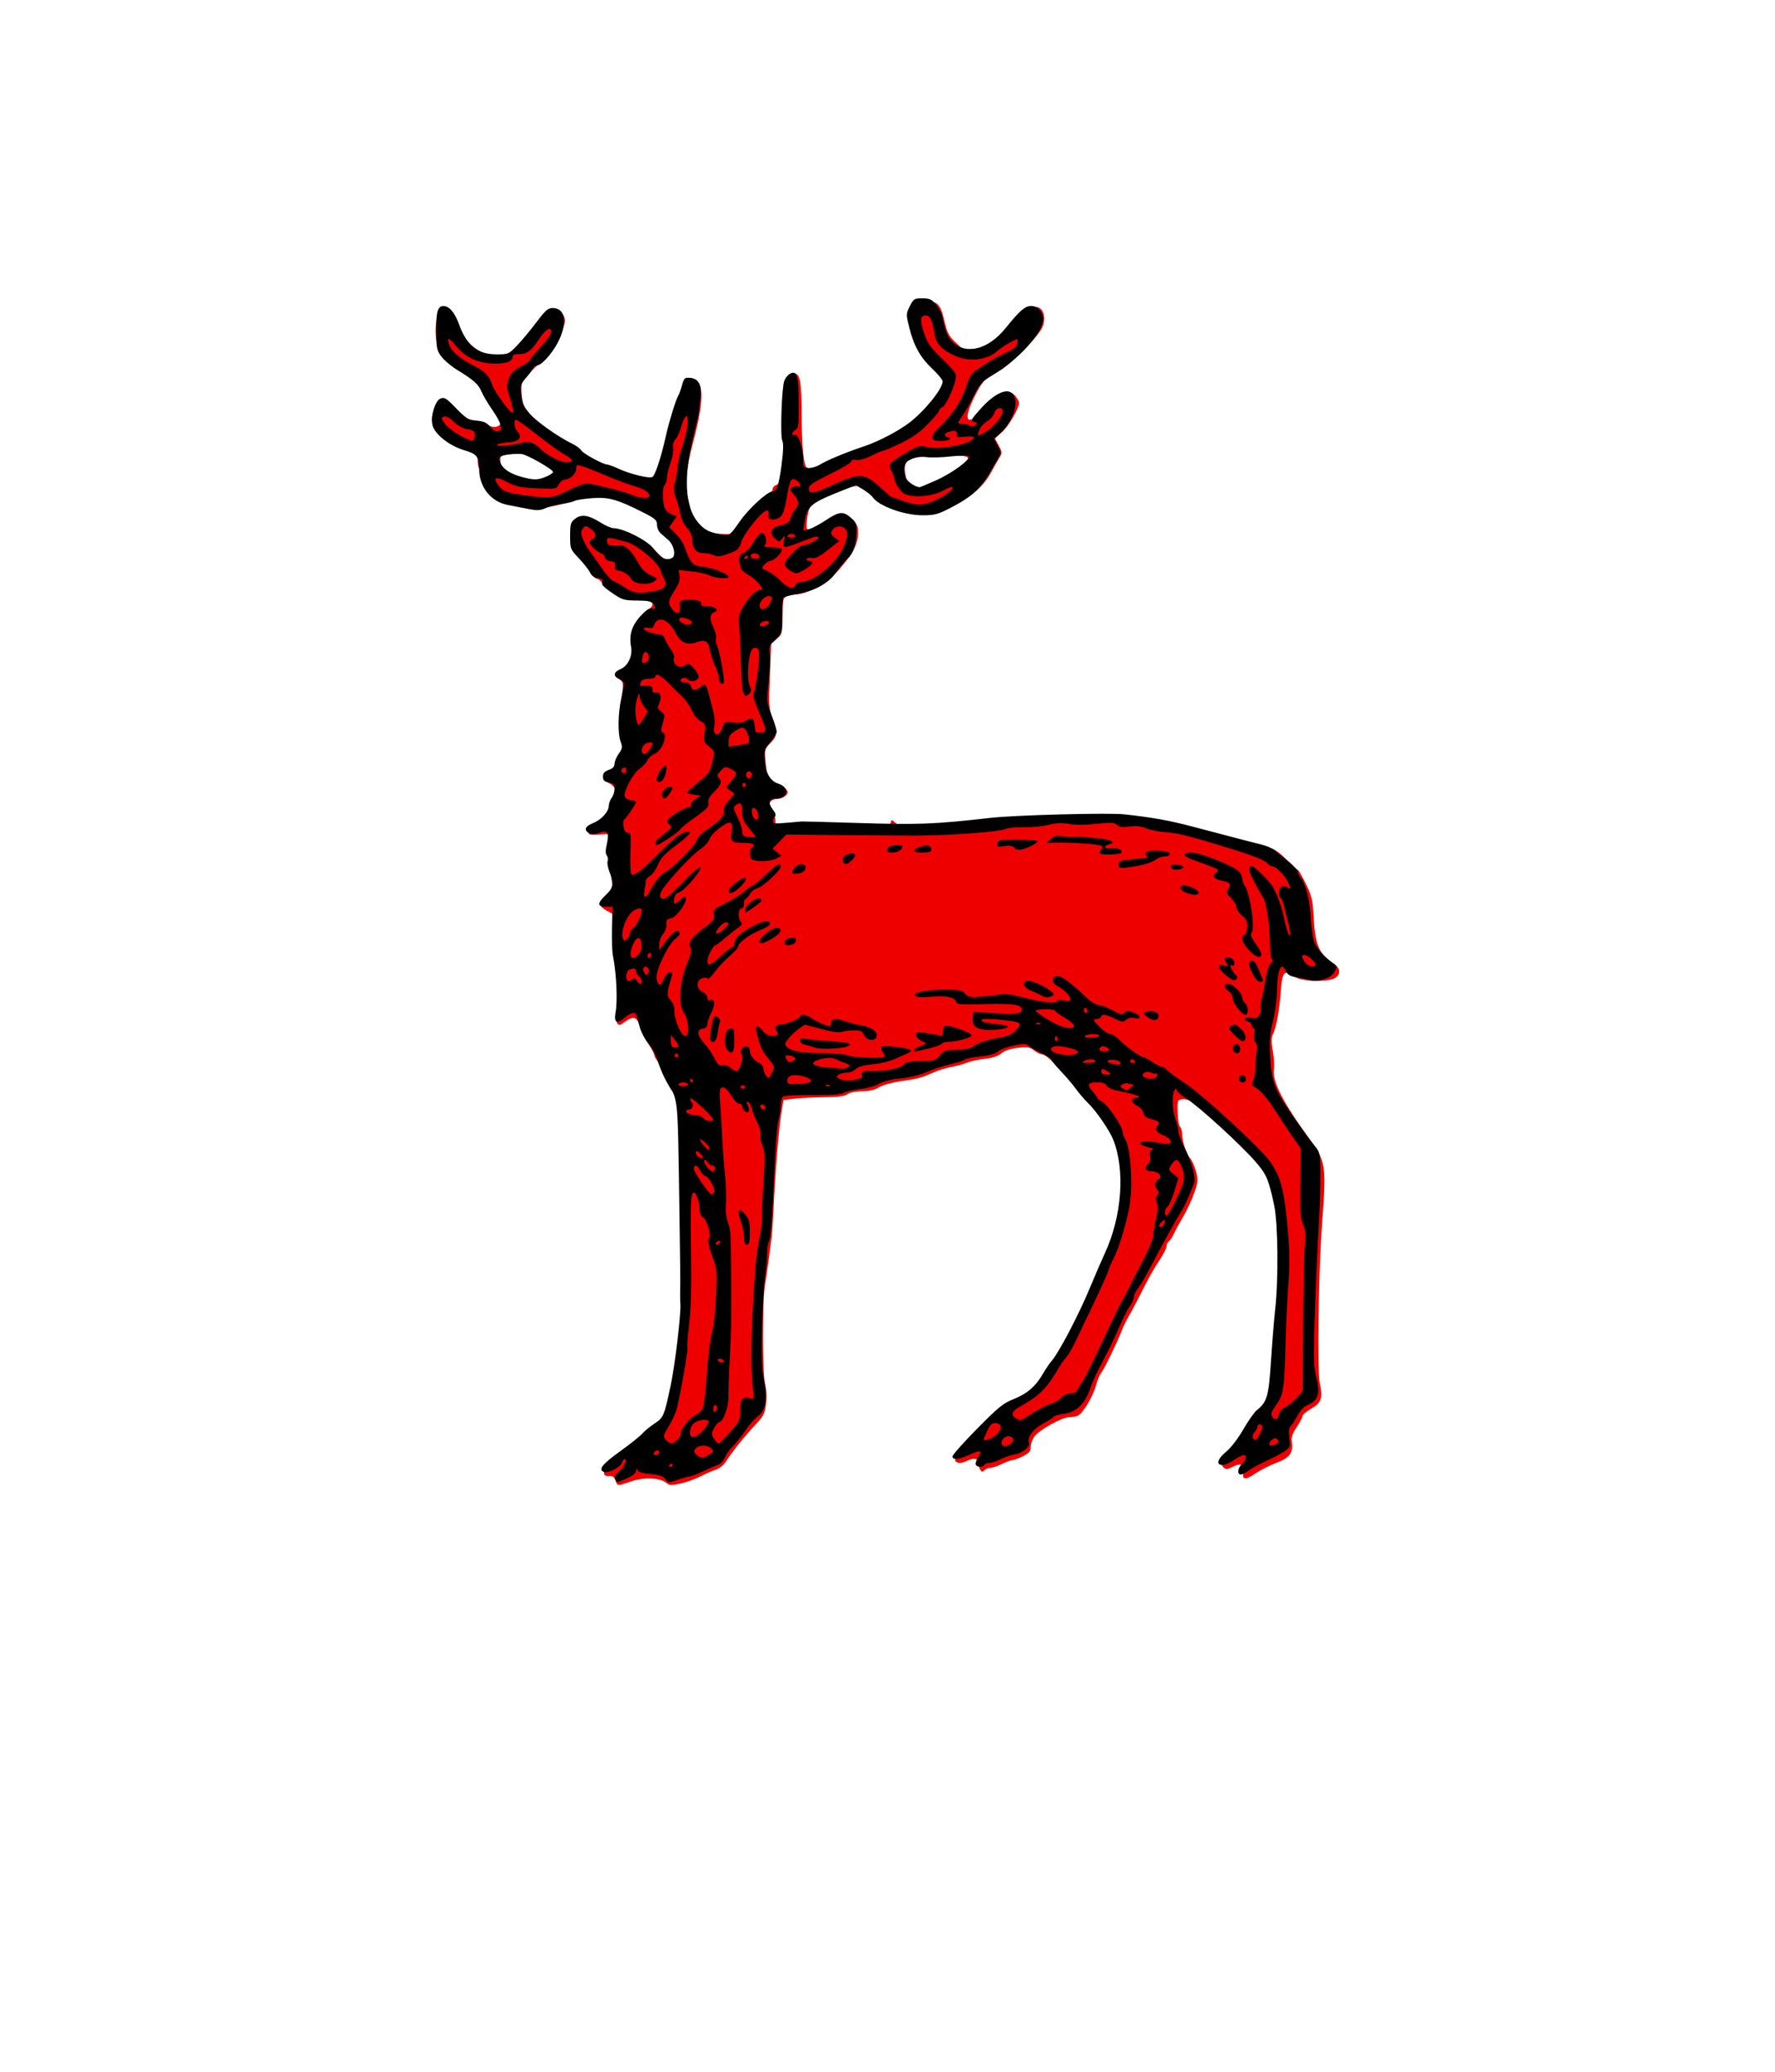 <svg xmlns="http://www.w3.org/2000/svg" version="1.1" width="300" height="350">
 <path id="fill" d="m104.01 250.09c-.234-.616-.517-.813-1.058-.738-1.239.172-1.135-1.095.151-1.851 1.983-1.166 4.764-3.337 5.828-4.548.579-.66 1.439-1.385 1.911-1.612.993-.477 1.472-1.342 2.136-3.856.916-3.47 2.302-13.148 2.255-15.742-.015-.812-.034-1.919-.043-2.46-.008-.541-.047-2.386-.086-4.1-.107-4.72-.09-12.615.035-15.742.144-3.605-.292-11.809-.666-12.523-.159-.304-.289-.924-.289-1.378 0-.454-.184-.943-.41-1.087-.432-.276-1.206-1.783-1.905-3.706-.229-.631-.614-1.381-.855-1.666-.241-.285-.438-.683-.438-.885 0-.202-.451-1.036-1-1.854-.552-.817-1.185-2.115-1.408-2.884-.483-1.67-1.118-1.886-2.51-.857-.868.642-1.063.681-1.337.267-.176-.266-.248-.853-.159-1.304.089-.451.26-1.317.38-1.925.12-.608.042-1.862-.173-2.788-.216-.925-.493-4.106-.617-7.07l-.225-5.386-.961-.532c-1.362-.754-1.362-1.118 0-2.241l1.201-.99-.381-1.916c-.209-1.054-.411-3.244-.448-4.868l-.067-2.952-1.722.092c-1.512.081-1.722.015-1.722-.538 0-.405.304-.707.851-.844 1.063-.267 2.752-2.076 2.768-2.964.006-.366.223-1.034.48-1.485.764-1.336.608-2.219-.492-2.788-1.251-.647-1.251-1.321 0-1.968.541-.28.984-.746.984-1.036 0-.29.316-1.037.701-1.661.649-1.051.67-1.263.283-2.878-.396-1.649-.348-3.548.203-8.08.16-1.318.087-1.587-.553-2.035-.618-.433-.67-.599-.318-1.023.231-.279.601-.506.821-.506.221 0 .682-.311 1.026-.69.499-.551.633-1.232.664-3.383.033-2.282.167-2.895.878-4.02.461-.73 1.242-1.622 1.736-1.982 1.482-1.08.891-1.732-1.576-1.735-1.686-.003-2.372-.182-3.777-.988-.944-.541-1.957-1.352-2.251-1.801-.294-.449-.742-.816-.996-.816-.254 0-.633-.406-.842-.902-.21-.496-1.05-1.604-1.868-2.461-1.425-1.494-1.493-1.655-1.615-3.823-.121-2.145-.083-2.293.731-2.826 1.032-.676 2.369-.486 4.093.58.652.403 2.169.984 3.371 1.289 2.63.669 4.558 1.803 6.411 3.773 1.754 1.864 2.83 1.886 2.982.062.087-1.037-.096-1.391-1.394-2.708-.821-.833-1.493-1.783-1.493-2.112 0-.328-.332-.889-.738-1.246-.802-.706-3.788-2.192-5.901-2.937-1.603-.566-5.495-.553-7.299.024-3.841 1.228-6.27 1.575-8.402 1.2-1.151-.202-2.609-.449-3.241-.547-.631-.098-1.47-.448-1.863-.776-1.179-.985-2.4-3.02-2.4-3.999 0-.505-.148-1.01-.328-1.121-.18-.111-.328-.707-.328-1.323 0-1.01-.147-1.187-1.458-1.784-.802-.365-1.702-.664-1.999-.664-.786 0-3.502-2.498-3.998-3.678-.328-.781-.34-1.276-.052-2.191.901-2.865 1.329-2.906 4.03-.393 1.823 1.696 2.295 1.973 3.292 1.936.698-.026 1.416.185 1.795.528.769.696 2.114.567 2.264-.219.06-.315-.533-1.422-1.319-2.46-.786-1.038-1.675-2.411-1.976-3.052-.656-1.395-1.085-1.802-3.846-3.648-1.166-.78-2.444-1.899-2.839-2.487-.963-1.431-1.263-3.861-.756-6.126.343-1.532.523-1.824 1.125-1.824.877 0 1.486.692 2.307 2.624 1.106 2.601 1.804 3.554 3.372 4.603 1.376.92 1.734 1.012 3.46.894 1.88-.129 1.971-.181 3.871-2.196 1.07-1.135 2.533-2.858 3.25-3.83 1.059-1.433 1.485-1.766 2.26-1.766 1.016 0 1.976.99 1.976 2.037 0 .319-.38 1.53-.845 2.691-.71 1.775-1.26 2.486-3.449 4.462-1.432 1.293-2.741 2.607-2.908 2.92-.168.313-.217 1.422-.109 2.463.178 1.726.354 2.065 1.985 3.827.984 1.063 1.929 1.933 2.1 1.933.171 0 1.18.59 2.242 1.312 1.062.722 2.095 1.312 2.293 1.312.199 0 .699.365 1.112.81.83.896 4.44 2.798 5.31 2.798.304 0 1.014.277 1.576.616.562.339 2.01.807 3.217 1.04 2.606.504 3.03.291 3.558-1.776.19-.746.547-2.094.792-2.995.246-.902.631-2.672.856-3.933.225-1.261.829-3.18 1.342-4.263.513-1.084.932-2.211.933-2.504 0-.973.841-1.375 1.855-.886 1.687.813 1.603 3.857-.308 11.09-.976 3.696-1.33 6.786-.948 8.273.198.771.45 1.874.559 2.451.223 1.175 1.804 3.334 2.887 3.941.391.219 1.554.404 2.584.41l1.874.012 1.315-1.886c1.818-2.608 1.952-2.753 3.711-4 .857-.61 1.558-1.361 1.558-1.671 0-.309.272-.633.605-.72.966-.253 1.442-3.489 1.184-8.05-.235-4.144.228-9.669.876-10.449.217-.261.7-.431 1.074-.377.912.131 1.155 1.594 1.161 6.985.003 2.345.119 5.281.258 6.525.344 3.066.778 3.316 3.325 1.916 1.062-.584 2.113-1.062 2.334-1.062.221 0 1.137-.369 2.035-.82.898-.451 1.837-.82 2.086-.82.45 0 2.327-.739 3.592-1.414.361-.193 1.294-.693 2.075-1.112 3.17-1.702 6.728-5.097 8.03-7.658.715-1.41.414-2.502-.976-3.542-1.863-1.394-2.685-2.491-3.213-4.284-.297-1.01-.678-2.089-.848-2.402-.412-.759-.393-3.087.031-3.88.27-.505.695-.634 2.081-.634 2.199 0 2.656.472 3.353 3.468.444 1.905.745 2.473 1.869 3.52l1.34 1.249 2.15-.223c2.545-.264 3.893-1.197 6.547-4.533 1.735-2.181 2.178-2.498 3.489-2.498 1.426 0 1.941 2.208.902 3.865-1.354 2.159-5.688 6.341-7.313 7.06-1.898.835-2.674 1.682-3.978 4.339-2.115 4.308-1.156 5.063 2.122 1.673 2.402-2.484 3.897-3.052 4.87-1.851.326.403.591.9.59 1.106-.008.937-1.696 3.863-2.825 4.898l-1.248 1.144.642 1.192c.609 1.131.613 1.237.086 2.085-.306.491-.947 1.621-1.426 2.51-1.17 2.172-3.048 3.855-6.03 5.403-3.09 1.605-4.36 1.846-7.153 1.359-2.878-.502-4.794-1.416-6.75-3.222-1.88-1.736-2.433-1.745-6.613-.109-3.619 1.416-4.124 1.866-4.457 3.972-.151.957-.189 1.88-.083 2.05.328.53 1.993-.013 3.751-1.222 2.01-1.382 2.552-1.425 3.879-.308.813.684 1.01 1.101 1.01 2.142 0 2.208-.969 3.883-4.427 7.655-1.029 1.122-4.567 2.8-5.904 2.8-.427 0-1.14.138-1.583.307-.774.294-.808.431-.838 3.362-.03 2.939-.067 3.086-.975 3.875l-.943.82-.228 5.431c-.211 5.02-.177 5.56.448 7.145.909 2.306.856 2.949-.349 4.192-1.018 1.051-1.023 1.073-.792 3.539.199 2.122.354 2.578 1.069 3.14.46.362 1.094.658 1.408.658.314 0 .761.229.993.508.348.42.327.603-.121 1.051-.299.299-.933.55-1.41.557-1.249.021-1.739.938-.961 1.797.335.37.624 1.154.642 1.741l.033 1.068 1.968-.052c7.241-.192 9.958-.183 13.385.042 3.804.25 3.877.242 4.06-.459.185-.707.193-.708.882-.081.981.893 2.746 1.121 5.344.692 1.231-.203 3.419-.413 4.862-.466 3.713-.137 7.448-.537 8.09-.866.534-.274 19.975-.399 22.902-.148 1.843.158 9.823 1.798 10.492 2.155.272.146 1.454.442 2.627.658 1.172.216 2.594.598 3.158.849 1.01.448 2.985.915 5.478 1.295.942.144 1.706.633 3.046 1.952.984.968 1.897 1.808 2.028 1.866.132.058.736 1.123 1.343 2.366.939 1.925 1.127 2.706 1.257 5.247.262 5.108.911 6.593 3.677 8.417 1.137.75.734 2.117-.717 2.434-2.092.456-5.267.192-6.25-.52-1.659-1.201-2.01-.811-2.243 2.497-.227 3.199-.765 6.125-1.343 7.295-.266.54-.268 1.293-.006 2.788.197 1.126.285 2.493.194 3.037-.342 2.066 1.488 5.636 6.197 12.09 2.544 3.486 2.667 4.371 1.94 13.978-.608 8.04-.852 24.803-.392 27 .54 2.582.295 3.307-1.465 4.338-.81.475-1.473 1.048-1.473 1.274 0 .226-.438 1.061-.972 1.855-.762 1.131-.937 1.692-.809 2.591.249 1.747-.41 2.602-2.646 3.438-1.082.404-2.667 1.208-3.523 1.785-1.751 1.183-2.284 1.1-2-.312.249-1.247-.439-1.544-1.866-.806-.937.484-1.109.49-1.546.053-.437-.437-.34-.588.873-1.353 1.416-.894 2.074-1.772 3.523-4.702.471-.953 1.213-2.01 1.649-2.355.436-.343 1.165-1.173 1.621-1.845.774-1.141.848-1.605 1.115-6.991.269-5.428 1.122-15.931 1.44-17.74.268-1.52-1.455-11.941-2.313-13.995-.246-.59-.904-1.409-1.462-1.82-.558-.411-1.185-1.056-1.393-1.433-.502-.908-9.324-9.03-10.415-9.594-.469-.24-1.207-.387-1.64-.326-.744.105-.784.225-.727 2.205.033 1.151.218 2.251.41 2.443.192.192.35.709.35 1.148 0 1.247.708 3.431 1.347 4.154.319.361.77 1.366 1 2.235.381 1.426.353 1.777-.294 3.631-.394 1.129-1.231 2.927-1.861 3.997-.63 1.069-1.359 2.406-1.62 2.97-.261.564-.637 1.126-.836 1.249-.199.123-.361.476-.361.785 0 .309-.534 1.37-1.187 2.358-1.164 1.763-1.722 2.769-3.719 6.716-.548 1.082-1.263 2.411-1.589 2.952-.326.541-.792 1.5-1.034 2.132-.77 2-3.055 6.702-3.532 7.264-.253.298-.649 1.257-.882 2.132-.49 1.845-2.253 4.768-3.072 5.093-.31.123-.982.234-1.494.246-1.177.029-4.92 2.104-5.79 3.21-.362.461-.659 1.257-.659 1.77 0 .757-.245 1.058-1.299 1.596-.714.364-1.498.663-1.742.663-.244 0-1.054.295-1.801.656-.747.361-1.63.656-1.964.656-.333 0-.789.183-1.013.407-.324.324-.47.308-.716-.082-.17-.269-.312-.752-.314-1.073-.007-.844-.781-1.016-1.922-.426-.546.282-1.223.425-1.505.317-.932-.358-.7-.716 1.865-2.879 1.037-.875 1.886-1.82 1.886-2.101 0-1.01 3.98-3.987 6.662-4.991 1.886-.706 3.853-2.512 4.565-4.194.206-.486.697-1.253 1.09-1.704.393-.451 1.349-2 2.124-3.444.775-1.443 1.784-3.214 2.243-3.936.459-.722 1.331-2.566 1.937-4.1.606-1.533 1.296-3.23 1.533-3.772 3.148-7.186 3.831-9.358 3.975-12.64.064-1.449.205-2.779.314-2.956.4-.648-.585-5.457-1.573-7.68-1.255-2.823-2.152-4.163-4.02-6-.799-.787-1.921-2.048-2.495-2.801-2.142-2.814-5.174-5.797-5.89-5.797-.296 0-.917-.298-1.38-.662-.716-.563-1.126-.629-2.75-.443-1.237.142-2.214.472-2.776.939-.576.479-1.515.788-2.8.922-1.063.111-2.444.412-3.068.67-.624.257-1.799.577-2.611.711-.812.134-2.214.574-3.116.978-1.92.86-2.56 1.025-5.68 1.468-1.281.182-2.815.626-3.408.988-.725.442-1.671.662-2.883.669-1.062.007-2.066.21-2.44.493-.454.343-1.584.491-3.936.514-1.814.018-4.106.129-5.093.246l-1.794.214-.393 2.46c-.413 2.583-.994 9.808-1.28 15.906-.093 1.984-.235 4.124-.315 4.755-.52 4.091-.871 6.625-1.139 8.199-.453 2.667-.433 14.943.027 16.739.233.907.294 2.223.156 3.329-.202 1.616-.427 2.039-1.931 3.63-1.718 1.816-3.827 4.46-4.92 6.167-.326.509-1.064 1.083-1.64 1.274-.576.191-1.755.707-2.621 1.147-.866.44-2.378.979-3.36 1.199-1.527.342-1.87.327-2.361-.102-1.022-.891-3.745-1.013-5.96-.267-2.439.822-2.275.832-2.659-.176m55.32-168.93c2.802-1.312 4.488-2.732 4.313-3.633-.099-.51-.577-.578-4.206-.601-5.781-.037-6.927.558-6.408 3.325.45 2.396 2.495 2.692 6.301.909m-66.996-.277c1.867-.78 1.587-1.538-1.16-3.142-2.344-1.369-2.352-1.371-4.509-1.08-2.13.287-2.16.305-2.091 1.254.094 1.292.984 2.108 3.094 2.837 2.156.745 3.134.772 4.667.131" fill="#ef0000"/>
 <path id="outline" d="m103.97 249.88c-.135-.352.084-.792.626-1.258.875-.752 1.498-2.117.967-2.117-.171 0-.383.278-.472.619-.195.744-2.311 1.817-3.036 1.539-1-.385-.27-1.312 2.762-3.49 1.687-1.212 3.375-2.559 3.752-2.993.377-.434 1.309-1.199 2.071-1.701 1.515-.997 1.614-1.232 2.736-6.536.707-3.341 1.722-11.828 1.62-13.541-.037-.628-.057-1.546-.043-2.039.05-1.778.034-3.516-.132-14.602-.284-18.941-.169-17.778-2.073-20.883-.495-.808-1.172-2.348-1.504-3.422-.332-1.075-1.081-2.512-1.666-3.195-.584-.683-1.241-1.932-1.459-2.777-.607-2.351-.608-2.352-1.113-2.352-.261 0-.923.378-1.472.839-1.307 1.1-1.81.776-1.492-.963.359-1.97.144-6.611-.44-9.502-.145-.718-.22-2.884-.166-4.813l.098-3.508h-1.137c-1.478 0-1.477-.605.005-2 1.277-1.204 1.392-1.926.617-3.863-.289-.721-.433-1.55-.321-1.843.112-.292.05-.717-.138-.943-.238-.287-.236-.884.007-1.969.438-1.956.105-2.413-1.357-1.861-.698.263-1.21.282-1.627.058-.965-.516-.714-1.169.659-1.718 1.429-.572 2.643-1.92 2.658-2.952.006-.38.226-.975.489-1.324.263-.348.479-1.027.479-1.509 0-.712-.183-.912-.979-1.072-.765-.153-.979-.369-.979-.988 0-.587.254-.88.979-1.133.678-.236.979-.557.979-1.042 0-.385.317-1.145.704-1.689.612-.86.654-1.124.326-2.031-.508-1.406-.457-4.771.112-7.36.615-2.794.617-2.774-.326-3.204-1.108-.505-1.026-1.198.203-1.707 1.248-.517 2.058-2.234 1.772-3.757-.373-1.988.132-3.626 1.605-5.208.954-1.024 1.542-1.414 1.916-1.271.602.231.688-.101.22-.842-.227-.36-.942-.493-2.694-.504-2.161-.013-2.536-.118-4.01-1.12-1.84-1.253-2.119-1.571-1.895-2.156.1-.261-.18-.452-.762-.519-.603-.069-1.057-.392-1.316-.936-.218-.457-1.063-1.537-1.879-2.4-1.461-1.547-1.483-1.602-1.483-3.796 0-2 .084-2.292.843-2.889 1.048-.825 2.301-.632 4.356.672.8.507 1.756.925 2.125.927 1.686.012 5.604 1.982 6.707 3.371 1.147 1.446 1.678 1.845 2.457 1.845.454 0 .911-.221 1.014-.49.289-.752-.149-2.07-.91-2.74-.377-.332-.96-.842-1.297-1.134-.336-.292-.612-.936-.612-1.432 0-.792-.289-1.048-2.366-2.099-4.359-2.206-5.81-2.611-8.589-2.4-1.366.104-2.727.319-3.02.478-.297.159-1.275.39-2.172.512-.897.123-2.114.44-2.703.706-.864.389-1.419.415-2.855.136-.981-.191-2.581-.502-3.557-.692-2.742-.533-4.704-2.918-4.784-5.813-.067-2.434-.307-2.748-2.645-3.461-2.508-.765-4.959-2.752-5.277-4.277-.316-1.516.499-4.097 1.401-4.43.662-.245 1-.029 2.597 1.65 1.665 1.753 1.985 1.947 3.456 2.093 1.257.125 1.777.359 2.322 1.042.43.54.94.833 1.316.758.924-.183.611-1.346-.984-3.654-.759-1.099-1.574-2.479-1.81-3.066-.48-1.194-1.398-2.01-4.053-3.616-.997-.602-2.205-1.61-2.686-2.24-.783-1.026-.878-1.441-.911-3.964-.046-3.593.223-4.612 1.218-4.612.993 0 1.928 1.094 2.65 3.1 1.288 3.577 3.134 5.05 6.318 5.056 2.039 0 2.083-.018 3.54-1.549.811-.852 2.274-2.614 3.25-3.916 1.465-1.953 1.935-2.366 2.691-2.366 2.01 0 2.533 2.132 1.248 5.082-.894 2.053-2.762 4.347-3.739 4.593-.404.101-.734.289-.734.417 0 .128-.509.827-1.132 1.554-1.071 1.251-1.121 1.417-.931 3.077.158 1.376.448 2.037 1.344 3.06 1.212 1.383 4.833 3.954 7.189 5.104.777.379 1.493.898 1.591 1.153.178.464 3.68 2.389 4.346 2.389.194 0 1.037.311 1.872.692 1.908.869 5.173 1.71 5.762 1.484.478-.184 1.49-3.2 2.317-6.907.548-2.457 1.732-6.32 2.1-6.852.124-.179.407-.959.628-1.732.376-1.314.47-1.399 1.436-1.305 1.41.137 1.957 1.227 1.692 3.364-.111.897-.207 1.852-.212 2.121-.005.269-.46 2.325-1.011 4.568-1.652 6.723-1.381 11.717.776 14.315 1.11 1.337 2.034 1.795 4.25 2.105 1.157.162 1.219.114 2.876-2.259 1.506-2.158 4.652-5.03 5.513-5.03.701 0 1.083-1.115 1.517-4.423.309-2.357.356-3.709.142-4.109-.389-.727-.12-8.986.331-10.174.174-.457.601-.984.95-1.171 1.181-.632 1.464.296 1.492 4.907.023 3.719-.044 4.284-.545 4.566-.682.384-.772 1.088-.106.833.583-.224 1.521 2.676 1.407 4.35-.07 1.028.012 1.152.826 1.246.497.057 1.378-.186 1.958-.541 1.272-.778 4.474-2.104 7.579-3.138 2.308-.768 5.695-2.535 7.519-3.921 2.611-1.984 5.646-5.729 5.682-7.01.008-.263-.793-1.241-1.78-2.173-2.035-1.925-3.113-3.876-3.892-7.05-.522-2.126-.519-2.23.133-3.508.631-1.236.759-1.316 2.104-1.316 1.199 0 1.57.164 2.278 1 .465.552.933 1.396 1.041 1.876.618 2.752.911 3.559 1.546 4.259 2.311 2.545 6.19 1.648 9.242-2.137 2.384-2.955 3.246-3.697 4.3-3.697 1.119 0 2.01.977 2.01 2.206 0 2.252-4.135 6.842-8.542 9.482-1.841 1.103-2.185 1.482-3.204 3.531-.628 1.263-1.472 2.746-1.876 3.296-.404.55-.734 1.087-.734 1.194 0 .107.33.197.734.199.404.003.949.141 1.213.308.309.196.642.167.941-.081.387-.321.35-.411-.232-.552-.634-.154-.54-.341 1.087-2.165 2.939-3.296 5.461-3.961 5.911-1.561.285 1.518-.878 4.142-2.462 5.553l-1.141 1.017.64 1.189c.55 1.022.579 1.287.207 1.883-.238.381-.729 1.224-1.092 1.872-1.972 3.53-3.358 4.816-7.46 6.915-1.786.914-2.439 1.074-4.383 1.071-3.082-.004-7.354-1.542-8.388-3.02-.241-.344-.987-.949-1.659-1.345l-1.221-.721-1.87.739c-5.837 2.306-6.355 2.731-6.813 5.599l-.213 1.334.947-.231c.521-.127 1.814-.809 2.874-1.516 2.256-1.504 2.946-1.57 4.272-.404.905.795.972 1.01.894 2.786-.088 1.998-.611 3.388-1.575 4.188-.308.256-1.129 1.234-1.823 2.174-1.596 2.16-3.749 3.289-7.374 3.866-.767.122-1.474.352-1.572.51-.098.159-.187 1.571-.198 3.138-.02 2.823-.031 2.86-1.16 3.927-1.046.988-1.124 1.19-.944 2.447.108.754.028 2.856-.176 4.672-.363 3.223-.351 3.357.498 5.647.478 1.29.869 2.544.869 2.786 0 .242-.493 1.03-1.096 1.752-1.01 1.208-1.084 1.45-.943 3.049.201 2.278.939 3.522 2.362 3.981 1.886.607 1.604 2.487-.373 2.487-1.242 0-1.492.737-.624 1.841.475.604.588.987.358 1.217-.185.185-.336.544-.336.798 0 .373.423.423 2.202.256 1.211-.113 2.423-.217 2.692-.232.269-.014 4.234.092 8.81.237 10.917.344 13.406.253 23.17-.853 4.119-.467 19.898-.877 22.542-.586 4.787.527 7.539 1.022 11.556 2.081 8.145 2.146 10.451 2.747 11.777 3.071.734.179 1.646.584 2.025.898.379.315 1.423 1.16 2.319 1.877.896.718 1.637 1.514 1.646 1.769.009.255.218.696.464.979.796.917 1.555 3.864 1.702 6.609.079 1.474.292 3.232.474 3.907.321 1.192 1.672 2.808 3.279 3.921.745.516.76.592.291 1.456-.622 1.146-2.723 1.836-4.302 1.413-.592-.159-1.634-.376-2.316-.482-.895-.139-1.341-.417-1.606-.999-.815-1.789-1.475-.302-1.533 3.452-.021 1.346-.325 3.588-.676 4.982-.498 1.977-.604 3.234-.479 5.71.165 3.285.462 4.607 1.494 6.662.634 1.261 4.488 6.812 6.06 8.724.885 1.078.918 1.249.936 4.894.001 2.078-.083 5.393-.206 7.367-.29 4.626-.557 10.831-.8 18.599-.155 4.946-.095 6.577.295 8.07.748 2.854.381 4.072-1.456 4.833-.606.251-1.244.916-1.658 1.728-.37.726-.887 1.534-1.149 1.795-.352.352-.42.879-.263 2.02.198 1.436.147 1.59-.719 2.207-.512.365-1.946 1.128-3.186 1.696-1.24.568-2.614 1.315-3.053 1.661-.439.346-1 .629-1.244.629-.666 0-.537-1.121.207-1.795.734-.665.865-1.468.239-1.468-.228 0-.954.367-1.614.816-2.503 1.701-3.7.563-1.395-1.325.866-.71 2.056-2.245 2.975-3.839.843-1.461 1.865-2.918 2.272-3.238 1.74-1.368 2.031-2.367 2.409-8.247.196-3.047.518-7.01.715-8.802.573-5.205.478-14.535-.179-17.62-.936-4.394-1.287-5.201-3.22-7.411-2.512-2.871-9.459-9.215-11.571-10.565-.949-.607-1.727-1.289-1.73-1.515-.003-.28-.106-.255-.321.078-.476.736-.389 3.328.163 4.894.269.763.493 1.699.497 2.08.004.381.451 1.574.992 2.651 1.321 2.625 2 5.174 1.641 6.114-1.013 2.619-1.568 3.829-2.287 4.98-.944 1.513-3.499 6.152-5.229 9.494-.659 1.274-1.52 2.725-1.914 3.225-.394.5-.716 1.163-.716 1.473 0 .31-.339 1.062-.753 1.672-.414.61-1.214 2.209-1.778 3.553-.564 1.344-1.763 3.824-2.664 5.511-.901 1.687-1.808 3.596-2.01 4.242-.942 2.95-2.382 4.468-4.519 4.762-.907.125-1.727.353-1.823.508-.095.154-.915.684-1.821 1.177-1.679.914-2.719 2.294-2.384 3.166.275.718-.958 1.772-2.375 2.03-.683.124-1.787.499-2.452.834-.666.335-1.501.608-1.857.608-.355 0-.737.147-.848.326-.32.517-1.468.38-1.468-.175 0-.275.237-.863.527-1.305.665-1.016.214-1.052-1.786-.145-1.665.756-2.656.828-2.656.194 0-.248 1.872-2.35 4.16-4.67 3.569-3.619 4.438-4.327 6.118-4.982 2.271-.886 3.791-2.186 4.976-4.253.463-.808 1.163-1.835 1.556-2.284 1.17-1.335 4.542-7.772 6.342-12.11.924-2.225 2.09-4.926 2.59-6 2.907-6.251 3.48-14.1 1.406-19.251-.643-1.598-2.911-4.874-4.291-6.2-.561-.538-1.442-1.566-1.958-2.284-.517-.718-1.686-2.093-2.599-3.055-.913-.963-1.659-1.867-1.659-2.01 0-.143-.697-.589-1.55-.992-.852-.403-1.813-.958-2.134-1.234-.507-.435-.853-.447-2.61-.087-1.114.228-2.32.684-2.679 1.012-.429.392-1.435.677-2.937.829-1.256.128-2.459.372-2.673.544-.214.171-1.315.522-2.447.781-1.132.258-2.907.845-3.945 1.304-1.14.504-2.905.937-4.459 1.094-1.609.162-2.979.505-3.66.916-.599.361-2.026.758-3.171.881-1.146.123-2.394.409-2.773.636-.479.286-2.086.398-5.258.365-2.512-.026-4.752.091-4.976.259-.224.168-.408.84-.408 1.492 0 .652-.149 1.699-.331 2.326-.294 1.011-.566 4.554-.815 10.602-.236 5.733-.576 9.824-.84 10.1-.164.17-.302 1.051-.308 1.958-.006.906-.16 2.676-.344 3.932-.183 1.256-.41 5.159-.503 8.674-.135 5.079-.064 6.904.347 8.895.643 3.111.275 5.092-1.129 6.093-.498.355-1.42 1.417-2.048 2.359-.628.943-1.533 2.079-2.01 2.525-.478.446-1.103 1.304-1.389 1.906-.286.602-.754 1.172-1.039 1.265-.286.094-1.428.594-2.538 1.112-1.11.518-2.212.941-2.447.94-.236-0-1.137.252-2 .563-1.548.555-1.584.553-2.121-.126-.412-.522-1.013-.727-2.452-.837-1.149-.088-2.02-.329-2.197-.606-.237-.375-.292-.357-.296.096-.003.345-.578.809-1.515 1.224-1.815.803-1.724.797-1.981.127m9.69-2.415c0-.19-.147-.255-.326-.144-.179.111-.326.266-.326.346 0 .079.147.144.326.144.179 0 .326-.156.326-.346m6.817-2.158c.07-.05-.058-.315-.285-.588-.543-.654-2.095-.636-2.648.03-.375.451-.33.614.311 1.133.76.615 1.027.557 2.621-.574m-9.04.056c-.086-.48-.796-.397-.966.113-.094.281.064.399.439.326.322-.062.559-.26.527-.439m59.816-2.161c0-.247-.32-.495-.712-.551-.898-.128-1.737 1.165-1.037 1.598.53.328 1.749-.402 1.749-1.047m44.536.701c.378-.239.4-.395.095-.699-.304-.304-.503-.298-.895.026-.975.809-.307 1.372.799.673m-101.42-.549c.328-.297.597-.679.597-.848 0-.965 1.224-2.644 2.454-3.365 1.598-.936 1.522-.642 2.13-8.299.207-2.602.57-5.256.807-5.898.237-.642.532-3.233.656-5.759.204-4.18.163-4.755-.456-6.41-.827-2.21-1.064-3.404-.717-3.618.448-.277-.39-3.135-1.018-3.471-.395-.212-.593-.689-.593-1.433 0-1.155-.58-2.777-.993-2.777-.494 0-.587 2.054-.46 10.115.091 5.732-.006 9.488-.311 12.07-.244 2.064-.378 3.862-.3 3.996.174.296-1.381 9.09-1.89 10.687-.2.628-.795 1.855-1.323 2.727-.912 1.506-.932 1.616-.401 2.202.686.758 1.049.773 1.819.077m9.01-1.396c1.61-1.829 1.704-2.034 1.704-3.717 0-1.906.424-2.398 1.714-1.988.62.197.633.105.364-2.521-.349-3.399-.243-8.489.365-17.572.242-3.611.311-4.181.937-7.668.258-1.436.408-2.71.333-2.832-.074-.122.022-2.618.214-5.547.306-4.668.285-5.479-.172-6.572-.287-.686-.434-1.522-.328-1.858.108-.34-.126-1.233-.529-2.02-.397-.773-.812-1.835-.922-2.36-.11-.525-.394-1.019-.631-1.098-.343-.114-.355-0-.058.553.47.879.143 1.521-.502.986-.253-.21-.46-.584-.46-.832 0-.247-.217-.449-.482-.449-.265 0-.733-.404-1.04-.897-.942-1.514-1.457-2-1.922-1.824-.346.133-.405.73-.263 2.67.101 1.374.248 3.894.327 5.599.079 1.705.296 4.568.481 6.363.185 1.795.262 4.04.171 4.996-.102 1.07.001 2.23.293 3.033.491 1.392.504 1.552.564 6.899.096 8.594.059 11.482-.201 16.07-.153 2.692-.255 5.656-.227 6.586.051 1.698-.932 4.345-1.614 4.345-.171 0-.545.452-.83 1-.474.917-.474 1.072-0 1.795.285.435.629.791.764.791.135 0 1.013-.871 1.95-1.936m2.358-32.896c0-.673-.247-1.918-.551-2.766-.669-1.865-.333-2.378.741-1.131.657.763.788 1.265.788 3.02 0 1.652-.105 2.103-.489 2.103-.348 0-.489-.353-.488-1.224m42.594 33.378c.91-.91 1.03-1.652.311-1.927-.773-.296-1.296.052-1.783 1.187-.248.578-.511 1.162-.585 1.296-.335.613 1.341.159 2.056-.556m44.623-.246c.279-.576.435-1.163.348-1.305-.243-.393-.773-.308-.773.124 0 .21-.235.641-.521.958-.496.548-.397 1.27.174 1.27.146 0 .495-.471.773-1.047m-93.89-.804c.473-.621.779-1.211.678-1.311-.392-.392-1.895-.153-2.505.398-.603.546-.863 1.781-.46 2.184.396.396 1.469-.2 2.286-1.272m55.52-2.682c1.08-.698 2.406-1.367 2.946-1.485.54-.119 1.32-.575 1.732-1.014.457-.486 1.115-.799 1.683-.799.594 0 1.01-.207 1.134-.571.111-.314.442-.865.736-1.224.294-.359 1.499-2.708 2.678-5.221 3.426-7.301 3.498-7.449 4.176-8.647.356-.628.856-1.583 1.111-2.121.256-.538 1.289-2.554 2.296-4.479 1.01-1.925 1.834-3.907 1.837-4.405.003-.498.209-1.773.459-2.833.331-1.405.36-2.133.11-2.682-.255-.56-.234-.886.082-1.267.322-.389.334-.605.048-.891-.551-.551-.462-1.473.178-1.831.808-.452-.024-1.353-1.248-1.353-1.033 0-1.254-.637-.453-1.303.317-.263.415-.687.282-1.217-.132-.525-.044-.915.248-1.1.292-.185.315-.288.065-.291-.213-.003-.8-.162-1.305-.354-1.519-.577-.203-1.02 1.867-.627 2.274.431 2.599.411 2.599-.161 0-.267-.496-.692-1.102-.946-1.3-.543-1.722-1.097-1.219-1.6.605-.605.422-.844-.92-1.206-.944-.254-1.311-.537-1.387-1.07-.058-.406-.498-.913-1-1.153-1.087-.519-1.187-1.368-.163-1.382 1.276-.017-.078-.577-2.512-1.039-1.455-.276-2.304-.611-2.507-.99-.212-.395-.7-.572-1.581-.572-1.634 0-1.819.342-.817 1.507.445.517.808 1.025.809 1.129 0 .104.366.385.812.624.92.492 3.43 4.16 3.43 5.01 0 .308.204.885.454 1.282.997 1.586 1.377 8.399.659 11.817-.682 3.249-1.727 6.613-2.585 8.32-.406.808-.842 1.835-.97 2.284-.127.449-1.219 2.871-2.425 5.384-1.207 2.512-2.603 5.436-3.103 6.496-.5 1.06-1.194 2.232-1.541 2.605-.347.372-1.016 1.34-1.487 2.151-1.798 3.094-3.189 4.446-6.376 6.198-1.325.728-1.555 1.413-.653 1.938.805.469.753.485 2.924-.917m41.584.128c.062-.359.554-.867 1.092-1.13.538-.263 1.414-.979 1.946-1.593l.967-1.115.06-11.296c.033-6.213.165-12.25.295-13.417.184-1.658.115-2.407-.315-3.426-.459-1.089-.536-2.254-.462-7.04l.088-5.735-1.551-2.259c-.853-1.243-2.115-3.14-2.803-4.217-1.359-2.125-2.461-3.385-3.457-3.95-.553-.314-.583-.463-.23-1.142.223-.43.391-1.442.373-2.249-.018-.808.072-1.947.201-2.532.151-.686.09-1.236-.171-1.551-.239-.288-.324-.887-.209-1.465.11-.552.057-.978-.123-.978-.175 0-.318-.21-.318-.467 0-.257-.296-.561-.657-.676-.981-.311-.442-.822.64-.606.74.148 1.016.038 1.318-.526.21-.392.305-.911.213-1.153-.093-.242-.038-.855.122-1.361.16-.507.467-2.022.681-3.368.232-1.452.603-2.618.912-2.868.321-.259.397-.51.197-.653-.179-.127-.33-1.039-.337-2.026-.024-3.458-.591-7.595-1.14-8.32-.136-.179-.782-1.322-1.436-2.539-1.107-2.059-1.243-2.845-.492-2.845.377 0 2.933 2.515 3.476 3.42.812 1.353 1.58 3.532 2.072 5.879.226 1.077.534 2.097.685 2.268.401.455.322-.357-.253-2.594-.277-1.077-.583-2.29-.68-2.697-.097-.406-.306-.819-.464-.917-.492-.304-.315-1.69.243-1.904.292-.112.732-.036.979.168.589.489.566.166-.08-1.111-.559-1.106-1.997-2.481-2.613-2.501-.202-.006-.538-.217-.747-.468-.432-.52-2.535-1.351-6.553-2.589-6.502-2-8.636-2.54-10.611-2.671-1.151-.076-2.648-.371-3.327-.655-.871-.365-1.696-.454-2.804-.302-1.175.161-1.708.091-2.121-.279-.466-.417-1.015-.444-3.524-.173-1.867.201-3.593.208-4.642.017-1.223-.222-2.131-.182-3.391.151-.946.25-2.829.429-4.184.397-1.355-.032-2.76.101-3.122.295-.903.483-8.826 1.075-15.13 1.13-.808.007-6.068-.03-11.689-.083l-10.22-.096-1.155 1.189-1.155 1.189.755.611.755.611-.963.485c-.951.479-3.324.544-4.03.111-.451-.279-.477-1.707-.036-1.98.735-.454.241-.816-1.115-.816-2.295 0-2.535-.188-2.293-1.796.124-.827.073-1.473-.126-1.596-.555-.343-3.227 1.684-3.589 2.723-.187.536-.888 1.308-1.591 1.751-1.264.798-5.34 5.151-6.403 6.84-.604.958-.492 1.541.296 1.541.261 0 1.697-1.273 3.191-2.828 1.558-1.623 2.807-2.68 2.93-2.481.29.47-2.705 3.987-3.583 4.208-.463.116-.748.492-.838 1.108-.118.806-.059.89.438.624.316-.169.665-.454.775-.632.11-.179.339-.325.508-.325 1.076 0-1.184 3.478-2.369 3.646-.591.084-.73.283-.653.94.055.472-.193 1.203-.571 1.683-.367.467-.663 1.266-.657 1.776l.001.927.72-.979c1.393-1.893 2.213-2.561 2.629-2.141.293.296.142.591-.651 1.264-1.334 1.132-3.369 5.474-3.136 6.692.255 1.332.67 1.357 1.207.072.549-1.315 1.732-1.684 1.348-.421-.848 2.787-.871 3.261-.191 3.984.433.46.665 1.149.665 1.97 0 1.482 1.161 4.079 1.824 4.079.76 0 .597-2.779-.228-3.895-1-1.355-.768-5.206.505-8.315.72-1.759.846-2.383.568-2.829-.457-.732.306-1.749 2.545-3.392 1.397-1.025 1.591-1.304 1.44-2.064-.162-.809-.001-.96 1.936-1.919 1.161-.572 2.623-1.49 3.249-2.039.626-.549 1.265-.999 1.422-.999.156 0 1.132-.808 2.167-1.795 1.896-1.808 2.52-2.148 2.52-1.374 0 .652-2.998 3.428-3.955 3.662-.471.115-1.046.565-1.279 1-.233.435-.545.791-.694.791-.149 0-.271.367-.271.816 0 .475-.188.816-.449.816-.549 0-.614 1.603-.091 2.247.287.353.192.568-.432.979-.44.289-1.438 1.077-2.218 1.75-.78.673-1.52 1.225-1.643 1.226-.358.003-1.367 1.947-1.367 2.635 0 .974.614.751 2.318-.842.863-.808 1.723-1.468 1.91-1.468.187 0 .345-.257.351-.571.006-.314.189-.795.408-1.068.71-.888 3.744-2.634 4.693-2.701 1.47-.104 1.112.745-.586 1.39-1.782.676-3.873 2.193-3.873 2.81 0 .239-.654.981-1.454 1.65-.8.668-1.92 1.865-2.49 2.658-.57.793-1.127 1.3-1.238 1.126-.12-.188-.5-.205-.936-.042-1.048.392-.998 1.821.082 2.313.449.204.816.637.816.962 0 .389.166.526.487.403.813-.312.904.718.189 2.12-.371.728-.675 1.613-.675 1.967 0 .417-.256.679-.731.747-1.123.16-1.054 1.074.183 2.447.617.685 1.4 1.834 1.739 2.551.494 1.046.766 1.284 1.372 1.198.415-.059 1 .113 1.298.382.299.269.735.537.97.596.598.15 1.361-2.107.956-2.83-.221-.395-.168-.701.182-1.051.568-.568 1.204-.307 1.219.5.013.713.615 1.486 1.54 1.978.404.215.734.651.734.97 0 .318.202.855.449 1.193.425.582.478.559.992-.437.542-1.048.54-1.055-.645-2.501-1.062-1.296-1.344-1.951-2-4.648-.237-.975.346-.934 1.144.082.371.472.977.816 1.438.816 1.01 0 1.324-.31.874-.853-.454-.547-.103-1.105.696-1.105.864 0 3.25-.984 3.25-1.341 0-.501 1.183-.318 1.995.31.632.487 2.626 1.357 3.111 1.357.063 0 .114-.225.114-.5 0-.787.885-.928 2.378-.38.756.278 1.998.602 2.76.721 1.684.263 2.886 1.144 2.594 1.903-.326.85-1.694.672-2.126-.275-.315-.691-.584-.812-1.765-.793-.767.013-1.683.136-2.036.274-.391.153-1.73-.04-3.426-.495l-2.784-.746-.979.678c-.538.373-1.33 1.11-1.758 1.638-.692.853-.725 1.015-.291 1.449.735.735 2.681 1.069 6.128 1.053 1.705-.008 3.529.151 4.054.353 1.104.426 5.893.617 6.259.25.136-.136.074-.421-.139-.633-.212-.212-.386-.589-.386-.836 0-.361.437-.405 2.202-.222 2.883.299 3.487.616 2.195 1.152-.534.222-1.576.678-2.315 1.014-.739.336-2.341.704-3.56.817-1.507.141-2.408.399-2.817.807-.33.33-1 .603-1.498.606-.494.003-1.118.15-1.387.326-.435.286-.435.357 0 .643.954.627 4.324.228 3.997-.473-.284-.61.103-.818 1.468-.79 2.566.054 4.903-.395 5.502-1.057.445-.492 1.02-.612 2.928-.612 2.364 0 2.473-.043 3.632-1.431.266-.318 1.057-.477 2.406-.484 1.556-.007 2.277-.185 3.193-.786.697-.457 2.15-.934 3.535-1.16 1.759-.287 2.561-.592 3.181-1.213 1.418-1.418 1.153-1.584-3.167-1.969-1.728-.154-2.529-.115-2.529.125 0 .312.9.511 3.589.795 1.688.178.729.742-1.42.836-2.828.123-3.768-.382-3.64-1.957l.087-1.077 2.405.154c4.629.296 5.644.226 5.767-.398.188-.961-1.27-1.208-6.253-1.062-4.332.127-4.72.091-4.862-.452-.192-.734-1.848-1.038-4.286-.787-.981.101-2.051.074-2.377-.061-1.212-.502 1.228-1.116 4.495-1.132 2.776-.013 3.201.063 3.751.67.548.605.867.663 2.742.5 1.167-.102 2.638-.275 3.268-.385.729-.127 2.093.057 3.752.506 3.02.818 5.707 1.114 5.707.628 0-.202.446-.248 1.142-.117.875.164 1.142.105 1.142-.255 0-.527-1.095-1.614-2.202-2.185-1.022-.527-.98-1.661.062-1.661.755 0 2.215 1.092 5.04 3.77.649.615 1.511 1.12 1.914 1.122.404.002 1.47.407 2.369.9 1.357.745 1.685.819 1.93.434.226-.355.543-.392 1.358-.158 1.395.4 1.759 1.28.423 1.021-.595-.115-1.138-.004-1.48.303-.48.431-.687.41-1.863-.19-1.412-.72-2.328-.867-2.328-.371 0 .167-.33.353-.734.414-.701.105-.68.165.457 1.328.655.67 1.472 1.218 1.815 1.218.343 0 1.055.453 1.583 1.01 1.034 1.086 3.579 2.909 4.06 2.909.162 0 .836.367 1.497.816.661.449 1.384.816 1.606.816.222 0 .591.226.821.502.229.276 1.617 1.292 3.083 2.258 2.998 1.974 13.07 11.281 14.452 13.349 1.852 2.779 2.348 4.859 3.01 12.641.212 2.481.214 5.132.006 7.678-.175 2.139-.395 6.747-.49 10.241-.21 7.759-.334 8.603-1.519 10.327-1.049 1.527-1.105 1.764-.546 2.323.453.453.802.18.964-.75m-6.756-56.31c-.121-.195-.069-.505.115-.689.412-.412 1.044-.064 1.044.574 0 .549-.84.633-1.16.115m-86.42-5.05c-.89-.89-.507-3.732.504-3.732.53 0 .612.261.612 1.938 0 2.101-.31 2.599-1.116 1.794m85.41-.002c-.235-.614.342-1.283.841-.975.538.332.425 1.486-.145 1.486-.275 0-.588-.23-.696-.511m-53.948-.07c0-.14.477-.441 1.06-.668l1.06-.413-.897-.485c-.494-.266-.897-.72-.897-1.01 0-.433.255-.488 1.468-.322.807.111 1.835.293 2.284.406.709.178.816.097.816-.619 0-.453.184-.885.408-.96.623-.208 4.478 1.172 4.482 1.605.004.378-2.621 1.087-4.03 1.087-.404 0-.89.155-1.079.345-.19.19-1.21.552-2.268.804-2.284.546-2.412.558-2.412.228m-16.641-.374c-.449-.161-1.22-.382-1.713-.491-.522-.115-.897-.416-.897-.719 0-.401.207-.474.897-.315.494.114 2.402.299 4.242.411 3.218.197 3.984.448 2.778.911-.979.375-4.454.508-5.306.202m-17.762-1.294c-.182-.294.347-3.611.62-3.884.373-.373 1.207.304 1.01.819-.117.304-.299 1.184-.404 1.955-.179 1.307-.771 1.843-1.224 1.109m88.56-.86c-.933-.962-1.042-1.213-.639-1.468.719-.455.924-.398 1.828.506.809.809.944 1.787.276 2.01-.187.062-.846-.409-1.465-1.048m-14.702-3.052c-.709-.578-.73-.664-.215-.865.92-.358 2.261.115 2.138.753-.155.803-1.014.853-1.923.112m15.24-1.484c-.47-.616-.854-1.422-.854-1.792 0-.369-.294-.855-.653-1.079-.806-.504-.852-1.229-.078-1.229.777 0 2.362 1.515 2.362 2.257 0 .33.22.782.489 1.01.618.513.646 1.958.039 1.958-.248 0-.835-.504-1.305-1.12m-33.16-2.154c-.269-.165-1.04-.516-1.713-.78-1.215-.477-1.633-1.356-.798-1.676.511-.196 2.642.656 3.928 1.57.71.504.825.724.489.937-.556.352-1.28.333-1.906-.05m31.24-3.364c-1.445-1.216-1.633-2.02-.4-1.71.755.189.79.153.42-.439-.494-.791-.215-1.133.689-.847.387.123.677.494.677.865 0 .357-.147.559-.326.448-.587-.363-.342.594.337 1.317.528.562.578.777.245 1.051-.31.255-.737.077-1.642-.685m4.403-.422c-.744-1.497-.725-2.077.067-2.077.372 0 .678.565 1.718 3.181.096.241-.086.401-.444.392-.385-.001-.874-.555-1.342-1.496m-.647-3.957c-1.093-1.261-1.354-2.21-.67-2.438.217-.072.428-.666.47-1.32.062-.965-.104-1.34-.884-1.996-.528-.444-.96-1.105-.96-1.468 0-.363-.402-1.034-.894-1.49-.784-.727-.843-.911-.478-1.495.543-.87.319-1.172-1.06-1.431-1.392-.261-1.778-.797-.99-1.373.549-.401.504-.471-.584-.926-.648-.271-1.947-.751-2.888-1.066-2.165-.727-2.472-1.39-.644-1.39 1.418 0 6.789 2.127 7.892 3.126.343.31.624.84.624 1.178 0 .337.21.939.466 1.336.943 1.463 1.755 7.191 1.127 7.948-.23.277-.031.803.672 1.772.549.758.999 1.577.999 1.819 0 .838-1.146.427-2.199-.787m-78.39-1.184c0-.467.675-.851 1.495-.851.63 0 .588.861-.053 1.107-.856.329-1.442.224-1.442-.256m-4.242-.195c0-.618 2.059-2.287 2.822-2.287 1.223 0 .906.87-.648 1.781-1.5.879-2.174 1.036-2.174.506m-2.343-5.563c.442-1.194 2.669-2.292 2.669-1.316 0 .248-2.411 1.982-2.756 1.982-.088 0-.049-.3.087-.666m74.37-2.695c-1.049-.414-1.199-1.207-.229-1.207.93 0 2.657.94 2.422 1.319-.241.389-1.027.349-2.194-.112m-77.25-.347c0-.412 2.194-2.165 2.709-2.165.513 0 .166.705-.8 1.629-1.09 1.042-1.909 1.272-1.909.537m10.768-3c0-.671.794-1.447 1.48-1.447.858 0 1.056.596.413 1.24-.391.391-1.892.556-1.892.207m64.19-.671c-.517-.517-.175-.812.828-.715.583.056 1.06.249 1.06.429 0 .387-1.553.622-1.888.287m-9.04-.754c0-.553.331-.659 2.692-.867 1.481-.13 2.508-.3 2.284-.376-.224-.076-.408-.347-.408-.601 0-.336.438-.462 1.605-.462.883 0 1.836.089 2.119.197.708.272.317.782-.599.782-.414 0-1.103.273-1.531.608-.428.334-1.745.775-2.926.979-2.919.504-3.236.479-3.236-.259m-46.44-.24c-.47-.47-.176-1.12.651-1.434 1.227-.467 1.655.098.728.961-.79.736-1.033.819-1.38.473m43.18-1.675c0-.144.16-.421.355-.616.255-.255.246-.422-.032-.594-.434-.269-4.766-.58-7.501-.54l-1.795.026.803-.666c.596-.494 1.06-.612 1.795-.458.545.115 1.358.188 1.807.164 1.252-.068 1.944-.037 4.242.193 2.302.23 3.235.692 2.034 1.01-1.049.274-.901.876.165.672.998-.191 2.165.286 1.87.764-.231.374-3.742.42-3.742.049m-35.832-.636c.076-.399.476-.602 1.329-.672.671-.056 1.221.025 1.221.179 0 .565-.807 1.064-1.721 1.064-.717 0-.912-.135-.829-.571m4.583.181c.151-.454 1.856-.982 2.453-.761.224.083.408.376.408.651 0 .376-.37.5-1.496.5-1.015 0-1.454-.125-1.365-.39m16.891-.427c-.29-.35-.753-.428-1.669-.281-1.017.163-1.267.102-1.267-.307 0-.28.257-.58.571-.667.956-.264 6.281-.133 6.281.154 0 .328-1.483 1.098-2.655 1.379-.569.136-.996.042-1.262-.278m-50.25 94.61c0-.259-.147-.47-.326-.47-.179 0-.326.302-.326.672 0 .37.147.581.326.47.179-.111.326-.413.326-.672m1.142-7.975c-.111-.179-.422-.326-.691-.326-.269 0-.399.147-.288.326.111.179.422.326.691.326.269 0 .399-.147.288-.326m-.653-19.904c.111-.179.055-.326-.125-.326-.179 0-.417.147-.528.326-.111.179-.055.326.125.326.179 0 .417-.147.528-.326m75.17-3.443c.103-.532.048-.556-.408-.178-.624.518-.701 1.122-.119.929.224-.075.462-.413.527-.751m1.961-3.892c1.462-3.01 1.593-3.841.873-5.564-.564-1.35-.956-1.418-1.695-.29-.535.817-.526.862.315 1.55l.866.708-.699 2.284c-.385 1.256-.897 2.401-1.138 2.545-.484.288-.608 1.534-.153 1.534.157 0 .891-1.245 1.631-2.767m-78.09-1.177c.292-.472-.844-2.542-1.511-2.754-.29-.092-.694-.532-.897-.977-.426-.934-1.038-1.076-1.03-.238.006.585 2.587 4.31 2.993 4.319.124.003.324-.155.444-.349m.146-4.051c0-.269-.213-.489-.473-.489-.26 0-.616-.256-.791-.568-.175-.313-.414-.472-.532-.355-.311.311.813 1.902 1.344 1.902.249 0 .452-.22.452-.489m-2.449-2.449c-.649-.717-1.01-.641-.701.151.106.277.441.504.743.504.502 0 .498-.057-.042-.655m1.47-.964c0-.407-1.371-1.687-1.582-1.476-.144.144 1.213 1.79 1.476 1.79.058 0 .106-.141.106-.314m.653-4.837c0-.459-3.567-3.791-3.804-3.554-.127.127-.069.393.13.592.451.451.169 1.26-.439 1.26-.25 0-.455.131-.455.291 0 .372.818.687 1.781.687.412 0 .932.22 1.155.489.422.508 1.631.682 1.631.234m8.81-2.01c0-.443-.576-.734-.784-.396-.195.316.088.703.512.703.15 0 .272-.138.272-.307m61.851-3.435c.348-.263.462-.484.252-.489-.21-.006-.577-.082-.816-.17-.239-.088-.655-.014-.924.163-.435.287-.435.359 0 .644.646.424.744.414 1.488-.148m-65.28-.179c-.113-.182-.342-.247-.509-.144-.453.28-.368.476.205.476.28 0 .416-.149.304-.332m-9.622-.321c0-.179-.367-.326-.816-.326-.449 0-.816.147-.816.326 0 .179.367.326.816.326.449 0 .816-.147.816-.326m23.88.103c-.236-.094-.517-.083-.625.026-.108.108.084.186.428.171.38-.016.457-.093.197-.197m-3.085-.655c.167-.506-2.229-1.224-3.24-.971-.505.127-.775.431-.775.872 0 .621.163.67 1.944.582 1.137-.056 1.997-.257 2.072-.484m-19.98-.101c-.111-.179-.266-.326-.346-.326-.079 0-.144.147-.144.326 0 .179.156.326.346.326.19 0 .255-.147.144-.326m78.47-.87c0-.299-.093-.451-.206-.338-.113.113-.49.054-.837-.131-.786-.421-1.899.275-1.175.734.781.495 2.218.323 2.218-.265m-8.301-.609c-.807-.61-1.161-.607-1.161.001 0 .319.313.486.897.479.859-.001.871-.031.264-.489m-43.917-.792c.38-.24.279-.375-.489-.654-.532-.193-1.285-.513-1.673-.711-1.017-.518-4.211.246-3.684.882.2.241 1.196.491 2.213.556 1.017.064 2.143.142 2.502.174.359.031.868-.079 1.131-.246m46.02-.66c0-.44-1.497-.78-2.02-.459-.302.187-.191.326.389.488 1.205.335 1.628.328 1.628-.029m-55.18-1.015c-.249-.157-.714-.288-1.034-.291-.483-.004-.522.107-.231.652.293.547.465.596 1.034.291.547-.293.593-.422.231-.652m50.939.683c0-.416-1.315-.416-1.958 0-.364.235-.176.318.734.321.673.003 1.224-.142 1.224-.321m6.689 0c-.111-.179-.34-.326-.509-.326-.169 0-.307.147-.307.326 0 .179.229.326.509.326.28 0 .418-.147.307-.326m-77.17-.979c0-.179-.147-.326-.326-.326-.179 0-.326.147-.326.326 0 .179.147.326.326.326.179 0 .326-.147.326-.326m67.03-.198c.943-.362.536-.73-1.25-1.129-1.759-.394-2.801-.278-2.801.311 0 .677 2.897 1.262 4.052.818m5.737-.746c0-.381-.953-.742-1.335-.506-.575.355-.287.798.519.798.449 0 .816-.131.816-.291m-72.76-.651c0-.16-.289-.637-.642-1.06l-.642-.77-.011.843c-.006.464.087.941.207 1.06.317.317 1.088.266 1.088-.073m64.1-1.364c-.28-.453-.476-.368-.476.205 0 .28.149.416.332.304.182-.113.247-.342.144-.509m7.03-.357c0-.387-2.204-.34-2.446.052-.122.198.316.304 1.123.273.728-.029 1.323-.175 1.323-.325m-4.242-1.674c0-.232-.731-.856-1.625-1.387-.894-.531-1.628-1.066-1.631-1.191-.004-.124-.741-.22-1.638-.213-.897.007-1.627.109-1.621.226.014.289 2.852 2.067 4.068 2.549 1.32.523 2.447.531 2.447.016m-5.812-.453c-.236-.094-.517-.083-.625.026-.108.108.084.186.428.171.38-.016.457-.093.197-.197m8.096-2.042c0-.169-.147-.398-.326-.509-.179-.111-.326.027-.326.307 0 .28.147.509.326.509.179 0 .326-.138.326-.307m-75.37-5.04c0-.247-.22-.632-.489-.856-.269-.223-.489-.608-.489-.856 0-.489-.313-.559-1.115-.251-.512.196-.714 1.453-.301 1.866.118.118.433.033.7-.188.394-.327.553-.295.844.166.43.682.852.741.852.119m1.041-2.229c-.569-.569-1.079.016-.635.728.346.553.427.567.68.117.173-.31.155-.644-.045-.844m112.83-.614c0-.447-1.332-1.577-1.876-1.591-.544-.014-.514.345.1 1.222.521.745 1.776 1.01 1.776.37m-114.01-2.402c.242-.966.082-1.884-.354-2.03-.671-.223-1.751 2.429-1.292 3.172.31.502 1.428-.274 1.646-1.143m1.77.78c0-.169-.147-.307-.326-.307-.179 0-.326.229-.326.509 0 .28.147.418.326.307.179-.111.326-.34.326-.509m-3.589-3.777c0-.225.269-.6.597-.835.528-.377 1.361-2.166 1.361-2.922 0-.558-1.209-.258-1.839.457-1.203 1.365-1.866 3.936-1.189 4.614.272.272 1.069-.706 1.069-1.313m15.889-.581c.504-.433.798-.905.655-1.049-.332-.332-1.178.197-1.791 1.121-.638.961-.019.922 1.136-.072m-12.616-6.309c.734-1.475 1.978-3.05 2.595-3.286 1.018-.389 5.198-4.566 5.408-5.403.112-.446.809-1.211 1.56-1.711 2.302-1.533 3.153-2.447 2.978-3.195-.106-.452.177-1.058.842-1.806l1-1.126-.731-.551-.731-.551.875-1.04c1.1-1.307 1.093-1.485-.081-2.071-.897-.447-1-.429-1.692.307-.568.605-.648.872-.349 1.171.631.631.454 1.191-.758 2.402-.834.834-1.098 1.34-.974 1.865.143.601-.237 1.01-2.281 2.465-1.349.96-2.453 1.846-2.453 1.97 0 .289-3.492 2.648-3.919 2.648-.452 0-.402-.562.085-.961.224-.184.89-.721 1.479-1.193.985-.79 1.025-.892.502-1.275-.474-.347-.499-.501-.146-.926.645-.778 3.272-2.23 3.632-2.01.175.108.239-.001.142-.262-.103-.268.203-.712.738-1.072l.914-.614-1.142-.169c-.628-.093-1.142-.253-1.142-.357 0-.103.793-.838 1.763-1.631 1.964-1.607 2.094-1.804 2.584-3.89.332-1.416.31-1.496-.622-2.232-.895-.707-.951-.876-.764-2.293.189-1.426.142-1.562-.691-2.01-.498-.267-1.147-1.069-1.465-1.812-.314-.733-1.031-1.762-1.593-2.286-.562-.524-1.63-1.577-2.372-2.339-1.286-1.321-2.223-1.768-2.223-1.06 0 .179-.498.326-1.107.326-.709 0-1.178.186-1.305.516-.284.739-.299.727.855.674.849-.039 1.054.078 1.06.604.005.44.195.621.583.556.777-.131 1.066.762.588 1.813-.343.753-.305.924.314 1.39.661.499.678.62.279 1.953-.33 1.103-.337 1.451-.03 1.553 1 .335-.091 3.169-1.419 3.674-.442.168-.958.644-1.147 1.057-.188.413-.767 1.037-1.285 1.385-1.063.714-2.721 3.723-2.55 4.626.07.367.453.632 1.01.696.492.057.895.206.895.332 0 .294-1.658 2.769-2.02 3.01-.15.102-.179.654-.065 1.228.143.717.374 1.017.738.957.466-.076.515.313.41 3.229-.065 1.823-.015 3.483.112 3.689.327.53 1.545-.308 3.957-2.724 3.12-3.125 4.263-4.077 5.165-4.303 1.472-.37.925.423-1.565 2.264-1.879 1.39-2.536 2.1-3.02 3.264-.338.818-.946 1.664-1.35 1.881-.404.216-.735.644-.735.95 0 .306-.092 1.016-.204 1.576-.253 1.264.262 1.336.866.122m2.119-16.06c-.296-.478.564-1.645 1.212-1.645.707 0 .713.137.047 1.153-.559.853-.943 1-1.259.491m-.734-2.568c-.306-.189-.268-.507.163-1.356.795-1.566 1.547-1.744 1.258-.298-.26 1.298-.862 1.999-1.421 1.653m15.448 7.965c-.923-1.126-1.181-1.729-1.181-2.754 0-1.493-.258-1.794-1.046-1.218-.509.372-.491.521.238 2.01.433.885.792 1.914.798 2.288.014.913.269 1.115 1.409 1.115h.964l-1.181-1.442m1.499-2.474c-.142-.97-1.048-1.416-1.048-.516 0 .786.377 1.495.794 1.495.257 0 .347-.348.254-.979m-2.027-4.894c0-.179-.147-.326-.326-.326-.179 0-.326.147-.326.326 0 .179.147.326.326.326.179 0 .326-.147.326-.326m.979-1.814c0-.259-.22-.47-.489-.47-.491 0-.671.689-.281 1.079.305.305.77-.063.77-.609m-21.21-.633c0-.269-.138-.489-.307-.489-.411 0-.706.51-.445.77.367.367.752.224.752-.281m4.079-3.752c.473-.915.467-.979-.09-.979-.759 0-1.379.616-1.379 1.37 0 .928.912.684 1.468-.392m16.561-.867c.333-.205-.063-1.798-.586-2.357-.357-.382-.602-.34-1.591.271-.925.572-1.169.929-1.169 1.712v.989l1.55-.232c.852-.128 1.661-.3 1.796-.383m-4.616-2.089c.134-.259.323-.725.419-1.036.144-.467.426-.532 1.609-.37 1.049.144 1.657.05 2.266-.349.905-.593 1.247-.365 1.387.921.041.379.094.8.116.934.023.135.409.245.857.245.942 0 1.025-.471.355-2.028-1.375-3.197-1.749-4.357-1.499-4.659.151-.182.463-1.836.692-3.675.432-3.458.262-4.305-.783-3.904-.804.309-1.204 5.23-.528 6.494.28.524.245.782-.161 1.188-.986.986-1.246.006-1.386-5.217-.074-2.752-.215-5.664-.313-6.472-.146-1.194-.017-1.757.688-3.02.902-1.611 2.207-2.858 2.989-2.858.743 0-.753-1.772-2.167-2.567-.947-.532-1.276-.947-1.396-1.757-.198-1.334-.033-1.77.746-1.973.34-.089 1.024-.835 1.521-1.658.497-.823 1.095-1.569 1.328-1.659.607-.233 1.181 1.402.697 1.985-.308.371-.112.45 1.116.45.819 0 1.579.146 1.689.324.245.397-1.263 1.96-1.891 1.96-.25 0-.712.285-1.028.634-.555.613-.537.65.52 1.103.602.258 1.6 1 2.219 1.65 1.179 1.239 2.193 1.518 2.51.691.103-.269.502-.493.887-.497 2.34-.024 6.305-3.386 7.38-6.259.587-1.57.628-1.954.269-2.535-.51-.825-1.818-.776-2.348.086-.292.476-.213.696.424 1.18l.783.596-1.925 1.52c-1.39 1.098-2.124 1.472-2.639 1.347-.393-.095-.805-.026-.917.154-.111.18.018.327.287.327 1.048 0 .79.628-.589 1.436-1.413.828-1.464.834-2.445.276-.551-.314-1-.821-1-1.128-.003-.693 2.405-3.195 3.074-3.195.749 0 2.791-1.052 2.61-1.345-.177-.286-.388-.228-3.294.894-2.617 1.01-2.742.996-2.507-.283.184-1 .168-1.026-.305-.412-.494.641-.508.641-1.196.018-1.102-.997-.743-1.861.943-2.272 1.166-.284 1.493-.525 1.683-1.243.13-.49.469-1.124.755-1.41.705-.705.653-1.644-.133-2.431-.359-.359-.653-.784-.653-.944 0-.381.953-.742 1.335-.506.163.101.297-.001.297-.247 0-.237-.281-.606-.625-.82-.872-.545-1.132-.096-1.598 2.766-.213 1.303-.563 2.652-.778 2.997-.736 1.178-2.745 1.16-2.37-.022.128-.404.037-.614-.268-.614-.749 0-3.87 3.84-4.297 5.287-.352 1.193-.57 1.396-2.116 1.973-1.374.513-1.885.569-2.519.28-.437-.199-1.279-.362-1.87-.362-1.182 0-1.832-.896-1.832-2.526 0-.49-.374-1.255-.866-1.768-.502-.524-.97-1.49-1.113-2.302-.136-.769-.475-2.01-.753-2.751-.384-1.029-.426-1.615-.177-2.447.181-.602.387-1.802.459-2.667.072-.865.424-2.421.783-3.457.884-2.555 1.258-5.384.686-5.193-.233.078-.599.831-.813 1.675-.214.843-.65 1.822-.969 2.174-.373.412-.521.948-.416 1.499.09.472-.112 1.613-.449 2.536-.337.923-.613 2.054-.613 2.514 0 .46-.174 1.011-.387 1.224-.45.45-.384 3.153.099 4.055.181.337.696.753 1.146.924l.818.311-.649.912-.649.912 1.082 1.058c.595.582 1.253 1.53 1.462 2.106 1.086 2.997 1.376 3.322 3.115 3.496 1.613.161 4.38 1.239 4.397 1.713.014.419-2.262.268-3.189-.21-.485-.25-1.872-.561-3.083-.691l-2.202-.235.181.935c.134.693-.077 1.34-.816 2.496-1.141 1.786-1.191 2.097-.49 3.097.774 1.105 1.469.935 1.369-.335-.077-.986-.006-1.068 1.023-1.166 1.487-.142 2.742.202 2.552.698-.107.278.236.397 1.105.386 1.267-.017 2.032.671 1.13 1.017-.795.305-.852 1.101-.179 2.495.358.742.571 1.605.472 1.917-.099.312-.035.834.142 1.159.45.825 1.389 5.959 1.158 6.332-.29.469-.797.011-.797-.72 0-.358-.306-1.323-.68-2.144-.374-.821-.76-1.985-.858-2.587-.254-1.566-.786-1.904-2.195-1.394-1.697.614-2.752.121-3.705-1.732-.939-1.824-2.535-2.65-3.245-1.68-.226.309-.411.698-.411.864 0 .166-.367.232-.816.146-.449-.086-.816-.053-.816.073 0 .357 1.575.986 2.471.986.563 0 .903.249 1.12.82.172.451.625 1.244 1.01 1.763.383.518.626 1.14.54 1.382-.422 1.184 1.086 2.071 1.996 1.174.332-.327.601-.199 1.362.648.522.581.869 1.264.771 1.518-.25.653-1.345.867-1.775.349-.199-.24-.572-.356-.828-.258-.744.285-.538.761.328.761.507 0 .869.236 1 .653.25.788.731.83 1.504.131.317-.287.712-.437.878-.335.278.172.448.727 1.432 4.677.188.755.247 1.753.13 2.217-.347 1.383.527 1.988 1.148.795m-13.09-2.099l.705-1.14-.678-.862c-.373-.474-.693-1.246-.712-1.715-.029-.717-.1-.645-.447.452-.365 1.156-.362 2.789.009 3.997.189.618.356.509 1.123-.732m.607-9.592c.534-.338.182-1.766-.389-1.578-.432.142-.729 1.872-.32 1.864.147-.003.466-.131.709-.286m20.532-6.507c.097-.296-.095-.4-.601-.326-.41.06-.81.305-.888.544-.097.296.095.4.601.326.41-.06.81-.305.888-.544m-12.981-.062c0-.423-1.581-1.04-2-.781-.511.316.366 1.115 1.225 1.115.427 0 .776-.15.776-.334m13.174-3.271c.438-.878.439-1.017.012-1.182-.618-.237-1.766.786-1.766 1.575 0 .993 1.196.725 1.754-.394m-19.12-2.127c1.315-.267 1.842-1.097 1.248-1.966-.234-.342-.517-.989-.628-1.437-.322-1.293-3.907-4.311-5.701-4.799-3.273-.889-3.33-.892-3.33-.136 0 .693.452.844 2.147.713.963-.074 1.993.868 3.01 2.752.635 1.175 1.238 1.797 2.172 2.236 1.235.582 1.264.63.653 1.077-.973.712-3.498.456-3.871-.391-.297-.675-1.583-1.453-2.402-1.453-.274 0-.406-.282-.343-.734.082-.589-.075-.755-.795-.837-.524-.06-.897-.302-.897-.581 0-.263-.257-.569-.571-.68-.804-.284-2.039-1.447-2.039-1.921 0-.219.22-.482.489-.585.755-.29.581-1.112-.366-1.733-.813-.533-.877-.531-1.291.036-.366.501-.358.786.048 1.776.266.649.769 1.547 1.116 1.996.347.449 1.261 1.73 2.031 2.847.769 1.117 1.693 2.127 2.052 2.245.359.118 1.062.503 1.563.856 1.705 1.201 2.706 1.327 5.706.718m15.408-5.706c0-.19-.147-.255-.326-.144-.179.111-.326.266-.326.346 0 .079.147.144.326.144.179 0 .326-.156.326-.346m1.958.009c0-.44-.851-.76-1.295-.486-.191.118-.263.351-.16.518.256.413 1.454.386 1.454-.033m6.04-3.579c-.111-.179-.405-.326-.653-.326-.248 0-.542.147-.653.326-.115.186.166.326.653.326.486 0 .767-.141.653-.326m24.363-6.316c1.137-.602 2.114-1.335 2.172-1.628.085-.432-.221-.364-1.618.361-1.938 1.01-5.097 1.233-6.522.469-.714-.382-1.709-2-1.743-2.839-.007-.179-.206-.666-.442-1.081-.562-.989-.242-1.365 2.547-2.994 2.053-1.199 2.246-1.249 3.616-.933 2.274.525 7.81-.644 7.81-1.65 0-.153-.672-.202-1.493-.11-1.33.15-1.481.101-1.387-.448.104-.602-.399-.691-1.607-.285-.582.196-.505.81.101.81.28 0 .418.147.307.326-.111.179-.785.326-1.498.326-1.973 0-1.984-.724-.04-2.543 1.939-1.814 3.708-4.531 4.317-6.629.24-.827.667-1.785.95-2.129.533-.65 3.143-2.337 4.993-3.23 2.173-1.048 2.499-1.283 2.666-1.92.094-.358.131-.691.082-.739-.173-.173-2.674 1.281-3.475 2.02-1.598 1.473-4.603 1.847-6.909.858-2.375-1.018-3.426-2.115-3.686-3.847-.333-2.221-.723-3.05-1.435-3.05-.971 0-1.049.772-.301 2.988.579 1.715 1.075 2.417 3.113 4.403 2.285 2.227 2.412 2.424 2.202 3.441-.344 1.667-1.705 4.49-2.268 4.706-.278.107-.506.341-.506.52 0 .18-.844 1.199-1.876 2.265-1.353 1.398-2.622 2.298-4.549 3.228-1.47.709-2.816 1.289-2.991 1.289-.175 0-1.079.382-2.01.848-1.036.52-2.042.796-2.603.714-.554-.081-.866.002-.792.212.068.191-1.526 1.154-3.541 2.141-2.836 1.389-3.664 1.941-3.664 2.443 0 1.037.836.933 3.875-.484 4.693-2.189 5.456-2.158 8.206.333.986.893 1.834 1.624 1.884 1.624.05 0 .893.288 1.873.641 2.577.927 3.844.839 6.241-.431m-62.47-1.469c1.117-.564 2.416-1.025 2.888-1.025.907 0 6.712 1.468 7.607 1.924.935.476 2.616.675 2.826.335.365-.59-.552-1.276-2.424-1.813-1.01-.29-3.207-1.11-4.886-1.824-1.679-.714-3.478-1.419-3.997-1.568-.852-.244-.944-.195-.944.504 0 .813-1.078 1.79-1.975 1.79-.289 0-.718.361-.954.803-.421.787-.492.8-3.726.658-2.796-.123-3.553-.281-4.99-1.04-1.887-.997-2.424-.862-1.597.4.761 1.161 1.493 1.427 5.248 1.909 3.636.467 4.04.406 6.924-1.052m61.848-1.533c2.753-1.21 6.02-3.626 5.55-4.1-.151-.151-1.495-.135-2.988.036-1.493.17-3.328.225-4.078.123-.883-.121-1.792-.008-2.578.32-1.272.531-1.499 1.237-.999 3.105.161.603 1.521 1.569 2.342 1.665.061.007 1.299-.51 2.751-1.148m-65.875-.638c.65-.272 1.182-.632 1.182-.801 0-.443-4.459-2.983-5.315-3.03-1.452-.076-3.02.099-3.476.39-.378.239-.397.46-.096 1.12.478 1.048 1.696 1.844 3.618 2.361 2.035.548 2.694.542 4.088-.041m4.383-2.791c-.064-.191-.7-.669-1.414-1.06-.714-.392-2.741-1.851-4.504-3.241-1.764-1.391-3.342-2.529-3.508-2.529-.508 0-.334 1.381.256 2.033.898.993.192 1.7-1.814 1.818-.924.054-1.679.235-1.679.402 0 .318 2.312.125 4.185-.35 1.306-.331 1.897-.152 3.068.93 1.434 1.324 3.27 2.281 4.439 2.314.637.018 1.04-.114.972-.317m-16.416-4.242c0-.654-.205-.816-1.239-.984-.77-.125-1.658-.607-2.344-1.272-.737-.715-1.288-1-1.654-.86-.491.188-.465.323.245 1.267.796 1.059 4.02 2.959 4.653 2.746.187-.062.34-.466.34-.896m86.48-.636c1.226-.758 2.765-2.65 2.765-3.399 0-.847-1.211-.605-1.435.287-.11.439-.628 1.051-1.15 1.359-.522.308-1.109.91-1.303 1.338-.601 1.32-.438 1.38 1.122.415m-80.49-5.479c-.615-1.802-.647-2.185-.277-3.306.33-1 .755-1.451 2.01-2.133.874-.476 1.589-.974 1.589-1.107 0-.133.531-.821 1.181-1.53 1.783-1.943 2.408-2.798 2.408-3.289 0-.977-.978-.351-2.104 1.346-1.326 1.998-1.958 2.451-3.421 2.451-.661 0-1 .162-1 .478 0 .791-1.229 1.202-3.365 1.126-2.529-.09-4.696-1.116-6.134-2.906-1.25-1.555-1.689-1.675-1.221-.333.422 1.212 1.777 2.372 4.191 3.591 1.842.93 2.622 1.741 3.087 3.212.394 1.246 3.175 5.02 3.477 4.716.154-.154-.034-1.192-.417-2.316" fill="#000"/>
</svg>
